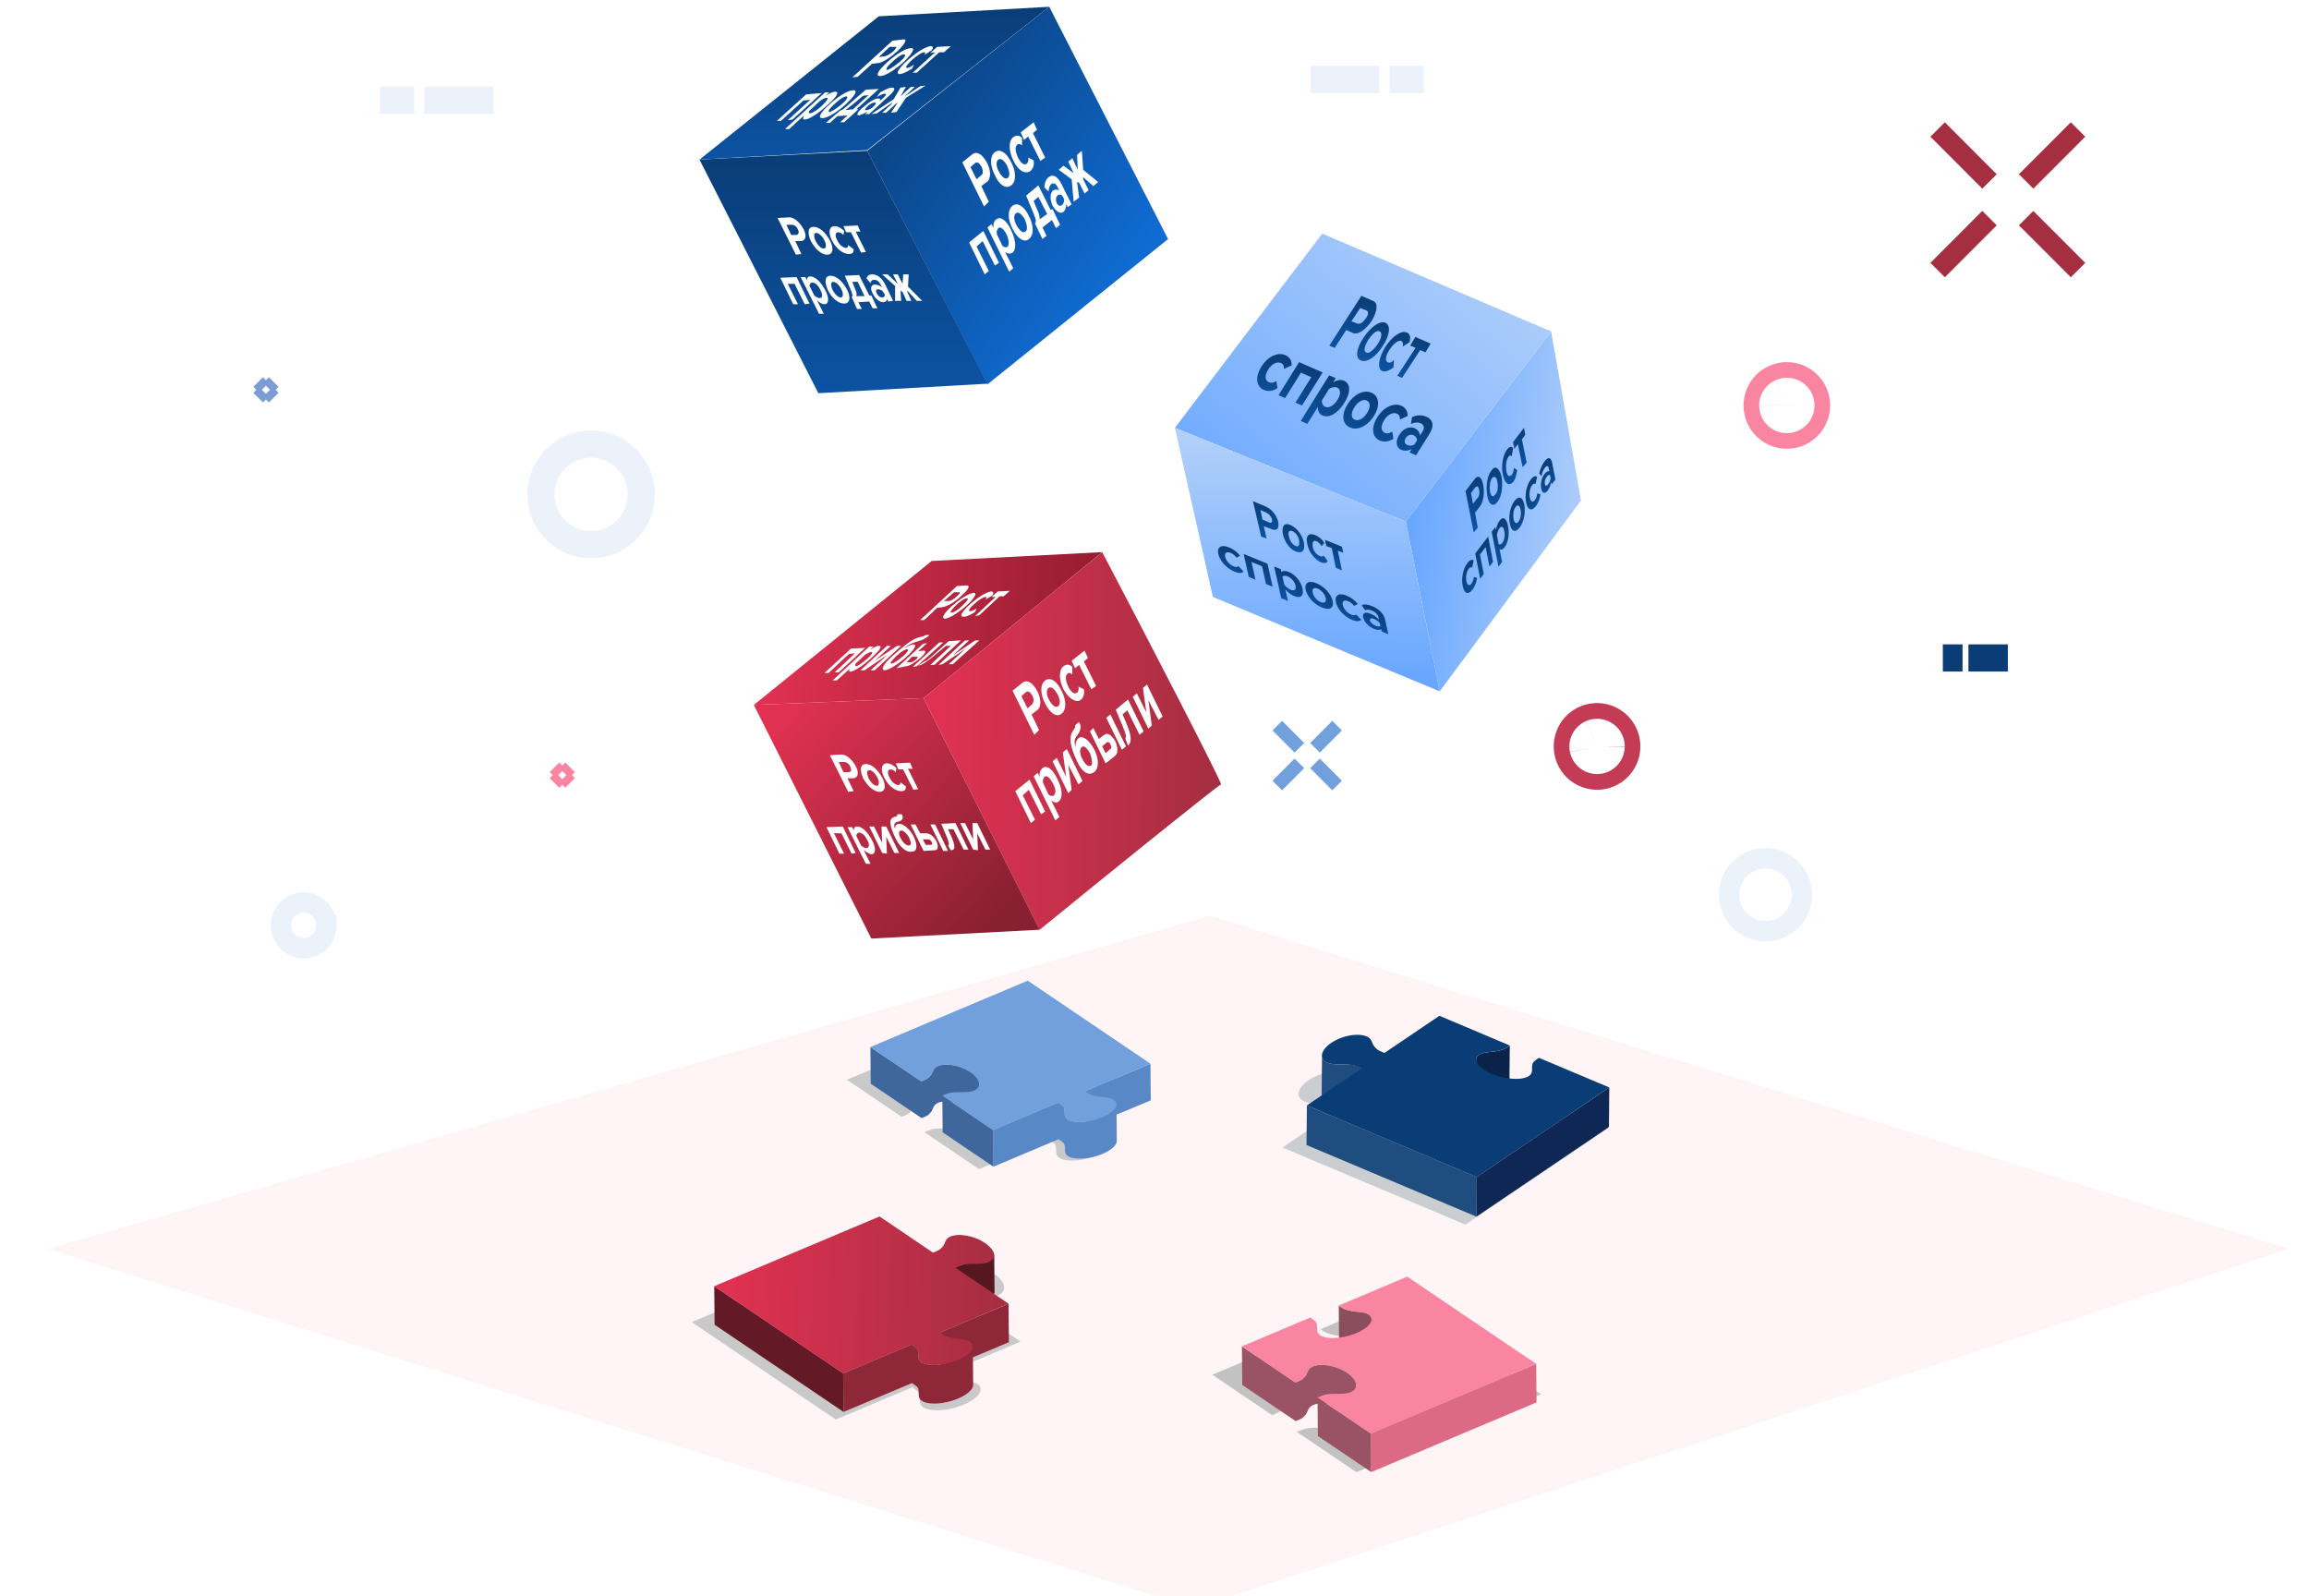 <svg width="340" height="235" fill="none" xmlns="http://www.w3.org/2000/svg"><g clip-path="url(#clip0)"><g filter="url(#filter0_d)" stroke="#0A3D76" stroke-width="4" stroke-miterlimit="10"><path d="M293.654 94.883h-5.804m-.864 0h-2.903"/></g><g filter="url(#filter1_d)" stroke="#71A0DD" stroke-width="2" stroke-miterlimit="10"><path d="M186.079 104.85l3.254 3.258m2.297 2.299l3.254 3.259m0-8.816l-3.254 3.258m-2.297 2.299l-3.254 3.259"/></g><g filter="url(#filter2_d)" stroke="#7C9CD3" stroke-width="10.45" stroke-miterlimit="10"><path d="M84.246 165.416l.99.993m.699.7l.99.992m0-2.685l-.99.993m-.699.7l-.99.992"/></g><g filter="url(#filter3_d)" stroke="#A62E41" stroke-width="3" stroke-miterlimit="10"><path d="M283.318 17.067l7.637 7.651m5.391 5.399l7.644 7.65m0-20.7l-7.644 7.65m-5.391 5.4l-7.638 7.65"/></g><g filter="url(#filter4_d)" stroke="#7C9CD3" stroke-width="2" stroke-miterlimit="10"><path d="M36.01 54.25l.848.85m.6.6l.85.85m0-2.3l-.85.85m-.6.6l-.849.85"/></g><g filter="url(#filter5_d)"><path d="M262.262 57.7a1.152 1.152 0 01-.709 1.062 1.148 1.148 0 01-1.5-1.503 1.149 1.149 0 012.209.44v0z" stroke="#F985A0" stroke-width="10.45" stroke-miterlimit="10"/></g><g filter="url(#filter6_d)"><path d="M173.875 234.8L5 181.89l171.125-49.057L335 181.89 173.875 234.8z" fill="#FFF5F7"/></g><g filter="url(#filter7_f)"><path d="M178.517 202.427l11.252-4.741c.315.192.61.416.88.669.526.689-.153 1.638.729 2.241 1.087.734 3.76.573 5.971-.359.061-.026.123-.052.182-.079 2.077-.928 2.911-2.225 1.854-2.939-.675-.456-1.838-.431-2.786-.603a6.266 6.266 0 01-1.391-.406 4.789 4.789 0 01-.757-.496l11.268-4.75 21.22 14.348-27.201 11.47-8.779-5.937.109-.05c.378-.164.765-.306 1.159-.426 1.309-.288 3.08.062 4.215-.414 1.386-.619 1.103-2.022-.602-3.176-1.721-1.166-4.252-1.638-5.644-1.049-.864.386-.831.994-1.165 1.491a2.565 2.565 0 01-.775.746 4.934 4.934 0 01-.4.194 6.26 6.26 0 01-.54.215l-8.799-5.949z" fill="#C2C2C2"/></g><path d="M201.959 194.252c0-.259-.135-.485-.41-.672a2.603 2.603 0 00-.138-.086l-.047-.022a1.706 1.706 0 00-.106-.048l-.027-.012-.024-.008a2.92 2.92 0 00-.373-.112l-.023-.005-.027-.005a4.357 4.357 0 00-.238-.046h-.026l-.253-.037h-.027c-.086-.012-.18-.022-.27-.032h-.016l-.219-.025-.258-.031-.047-.006a12.019 12.019 0 01-.247-.037l-.127-.021a11.777 11.777 0 01-.258-.052l-.045-.01a8.494 8.494 0 01-.186-.044h-.005l-.184-.05-.058-.018a3.092 3.092 0 01-.125-.039l-.061-.021-.124-.045-.048-.019a3.015 3.015 0 01-.152-.064 4.35 4.35 0 01-.679-.443l.049 5.673c.213.169.44.317.68.444.049.023.1.043.152.065l.011.004.036.013.126.046.059.02.129.04.035.012.018.005c.061.018.123.035.186.051.063.015.126.031.19.044l.018.005.026.005c.086.019.172.037.258.052l.106.019h.02l.246.037.05.006.252.031.166.019.067.007c.092.011.183.021.274.033h.021c.086.011.172.023.258.037h.028c.081.013.159.029.237.046l.05.01a2.62 2.62 0 01.377.112l.051.02.106.048.046.023a.936.936 0 01.138.086c.277.186.408.417.411.672l-.049-5.675z" fill="#8A4E5C"/><path d="M193.756 206.747a.403.403 0 01.058-.013l.079-.018.065-.012.055-.009.043 4.755 7.856 5.312-.05-5.674-6.508-4.396c.095.011.191.024.288.041l.066.011.108.02.077.015.103.022.072.016.172.04.048.012c.069.018.139.038.209.058l.04.012c.096.029.192.059.288.091l.014.005c.095.033.189.068.283.105l.023.009c.108.042.215.086.321.135l.016.007c.106.049.212.1.316.154l.011.005c.105.055.209.112.309.172h.005c.103.062.203.124.301.19.867.587 1.323 1.245 1.328 1.81l-.053-5.675c-.005-.561-.462-1.219-1.329-1.811a6.079 6.079 0 00-.3-.189h-.005a7.72 7.72 0 00-.31-.173l-.011-.005a6.153 6.153 0 00-.316-.153l-.015-.007a7.508 7.508 0 00-.321-.135h-.006l-.016-.006a6.196 6.196 0 00-.287-.106h-.011a6.103 6.103 0 00-.29-.093l-.022-.007h-.015a5.539 5.539 0 00-.211-.059l-.043-.011a6.126 6.126 0 00-.172-.042l-.032-.007-.036-.008-.108-.023-.075-.014-.109-.02-.052-.01h-.013a6.162 6.162 0 00-.291-.041h-.04a7.957 7.957 0 00-.249-.023h-.021a.113.113 0 01-.026 0c-.154-.009-.304-.012-.45-.009h-.049c-.072 0-.142.006-.21.012h-.014a3.614 3.614 0 00-.212.024h-.037l-.086.013-.06.011-.086.019-.045.009h-.007a2.87 2.87 0 00-.178.05l-.04.013a4.36 4.36 0 00-.172.063c-.056.022-.086.04-.123.06l-.034.02-.041.023-.033.021-.041.027a.87.87 0 00-.061.045l-.034.025-.012.01-.067.059-.007.008-.048.049-.013.016-.023.026-.042.053-.019.025-.009.013-.018.029c-.006.009-.024.034-.034.052l-.024.041-.028.051a.077.077 0 01-.01.018c0 .007-.006.014-.009.02-.016.03-.03.061-.044.092 0 .007-.006.013-.009.019l-.053.123-.041.094-.015.035a2.855 2.855 0 01-.052.111l-.032.058-.015.028a1.798 1.798 0 01-.052.086c-.018.03-.024.034-.036.051l-.056.076-.025.032c-.027.031-.054.063-.086.095l-.007.008c-.03.034-.063.066-.097.099l-.03.028-.076.068-.04.033c-.014.011-.053.042-.081.062l-.038.03-.128.086-.014.008h-.006l-.018.009-.01.005-.021.012-.015.007-.023.012-.021.01-.022.011-.028.013-.026.012-.029.014-.04.019-.019.009-.066.03a5.397 5.397 0 01-.483.192l-7.865-5.319.049 5.674 7.866 5.319c.162-.055.335-.126.483-.193l.123-.056.05-.024.036-.018.014-.007.027-.013.017-.008.02-.011.016-.007.014-.008.015-.008.009-.005.009-.005c.044-.028.086-.056.129-.086l.037-.028.086-.064.02-.016.018-.017c.026-.022.052-.044.076-.067l.031-.029c.034-.032.065-.065.096-.098l.007-.007.086-.095.026-.033.055-.074.015-.02.022-.032a1.15 1.15 0 00.052-.086l.016-.031.028-.051.053-.112.015-.034.041-.093c.014-.031.035-.087.053-.125a2.007 2.007 0 01.072-.148l.029-.053.022-.04a.806.806 0 01.035-.053.362.362 0 01.027-.041l.019-.026.042-.052a.713.713 0 01.083-.09l.008-.009c.025-.024.051-.046.079-.068l.033-.026c.02-.015.041-.031.062-.045l.041-.027.074-.045.034-.018c.039-.021.079-.041.123-.061.044-.02.112-.043.172-.063l.039-.013a.63.63 0 01.18-.065z" fill="#9A5364"/><path d="M226.205 200.824l.05 5.673-24.342 10.265-.051-5.673 24.343-10.265z" fill="#DD6A85"/><path d="M182.874 198.248l10.07-4.247c.282.173.546.376.788.603.47.622-.137 1.466.653 2.003.973.657 3.364.518 5.342-.321.056-.023.11-.047.164-.071 1.859-.831 2.605-1.991 1.66-2.63-.602-.408-1.646-.383-2.495-.539a5.61 5.61 0 01-1.243-.364 4.35 4.35 0 01-.679-.443l10.082-4.252 18.99 12.844-24.343 10.265-7.856-5.313.097-.044a9.147 9.147 0 011.038-.381c1.171-.259 2.752.055 3.768-.372 1.24-.554.988-1.81-.539-2.844-1.543-1.044-3.805-1.466-5.051-.939-.774.345-.743.889-1.043 1.334-.182.269-.42.497-.696.667a4.258 4.258 0 01-.358.173 5.54 5.54 0 01-.484.192l-7.865-5.321z" fill="#F985A0"/><g filter="url(#filter8_f)"><path d="M143.94 203.809c-.675-.457-1.84-.431-2.786-.603a6.187 6.187 0 01-1.391-.408 4.807 4.807 0 01-.759-.496l11.269-4.75-8.774-5.936.113-.052c.376-.165.762-.307 1.155-.425 1.308-.288 3.078.062 4.256-.431 1.34-.598 1.058-2.001-.649-3.154-1.72-1.167-4.252-1.638-5.685-1.034-.822.368-.789.975-1.124 1.472a2.55 2.55 0 01-.774.746c-.041.026-.2.105-.4.195-.165.074-.36.154-.54.215l-8.797-5.943-27.203 11.47 21.218 14.348 11.254-4.741c.315.193.61.418.879.67.527.69-.152 1.638.73 2.241 1.087.735 3.76.575 5.97-.358l.184-.079c2.077-.941 2.909-2.234 1.854-2.947z" fill="#C9C9C9"/></g><path d="M141.784 186.228h-.006a9.51 9.51 0 00-1.032.378l-.1.048.049 5.673.101-.047a9.369 9.369 0 011.028-.378h.006c.086-.02.18-.036.274-.05a6.7 6.7 0 01.344-.038l-.049-5.673a5.43 5.43 0 00-.345.038 2.987 2.987 0 00-.27.049z" fill="#613345"/><path d="M148.558 197.64l-.05-5.674-10.083 4.252.041 4.721c-1.17.141-2.222.031-2.79-.353-.378-.259-.435-.583-.445-.922v-.281c0-.28-.021-.557-.205-.8a4.947 4.947 0 00-.787-.603l-10.072 4.247.05 5.674 10.071-4.247c.282.172.546.373.787.599.165.217.197.462.204.712v.281c0 .371.037.733.447 1.009.973.658 3.364.518 5.343-.32l.164-.072c1.317-.588 2.074-1.341 2.065-1.957l-.035-4.039 5.295-2.227z" fill="#8E2838"/><path d="M146.4 184.716l.05 5.673c-.968 1.292-3.379 1.875-4.614 1.513a9.455 9.455 0 00-1.033.379l-.1.048-.05-5.674.1-.048a9.532 9.532 0 011.033-.379c1.172-.835 3.564-4.481 4.614-1.512z" fill="#551821"/><path d="M124.164 202.231l-18.99-12.841.05 5.674 18.99 12.841-.05-5.674z" fill="#641A26"/><path d="M142.841 197.565c-.602-.409-1.645-.383-2.494-.54a5.556 5.556 0 01-1.245-.363 4.413 4.413 0 01-.68-.444l10.083-4.252-7.856-5.312.101-.047a9.237 9.237 0 011.032-.379c1.171-.259 2.753.055 3.809-.39 1.204-.536.946-1.791-.58-2.823-1.544-1.045-3.805-1.465-5.088-.923-.736.329-.707.872-1.006 1.318-.182.269-.42.497-.697.667a4.38 4.38 0 01-.358.172 5.856 5.856 0 01-.483.194l-7.866-5.32-24.343 10.266 18.991 12.844 10.071-4.247c.282.174.546.376.787.603.47.621-.137 1.465.653 2.002.972.658 3.364.518 5.343-.32l.164-.072c1.863-.836 2.607-1.995 1.662-2.634z" fill="url(#paint0_linear)"/><g filter="url(#filter9_f)"><path d="M124.702 158.991l24.958-10.525 19.47 13.166-10.337 4.358c.217.174.45.326.697.456.409.174.837.299 1.275.372.87.161 1.937.134 2.557.553.968.656.205 1.845-1.701 2.697-.055.024-.111.049-.172.073-2.028.855-4.482 1.003-5.478.328-.809-.547-.187-1.416-.671-2.052a4.964 4.964 0 00-.806-.615l-10.323 4.354-8.055-5.447c.033-.015.067-.032.103-.047.345-.15.699-.281 1.06-.39 1.204-.264 2.826.057 3.864-.381 1.272-.567 1.013-1.854-.552-2.912-1.583-1.071-3.901-1.502-5.18-.963-.793.353-.761.911-1.069 1.368-.187.276-.43.509-.714.683a6.401 6.401 0 01-.863.377l-8.063-5.453z" fill="#C9C9C9"/></g><path d="M138.522 162.259l.051-.011.08-.017c.019-.005.039-.007.058-.011l.057-.009.039 4.525 7.478 5.056-.047-5.399-6.194-4.189c.092.01.184.023.276.038l.06.011.106.019.07.014.103.022.065.014.162.039.043.011c.068.017.134.036.201.055l.035.012c.093.027.185.056.276.086h.011c.092.032.183.065.274.101l.02.007c.103.041.205.087.306.13l.014.006c.102.046.203.095.302.146l.009.005c.1.052.199.106.294.163h.006c.098.058.193.118.286.18.825.559 1.259 1.186 1.264 1.719l-.048-5.399c-.004-.535-.438-1.161-1.263-1.719a6.001 6.001 0 00-.286-.181h-.006a6.373 6.373 0 00-.294-.164l-.01-.005a7.602 7.602 0 00-.301-.146l-.015-.007c-.101-.045-.202-.086-.305-.128h-.006l-.017-.006c-.086-.036-.179-.068-.27-.1l-.013-.004a5.096 5.096 0 00-.273-.087l-.024-.007h-.015l-.199-.055-.044-.011a3.789 3.789 0 00-.161-.039l-.031-.007-.037-.008-.098-.021-.074-.015-.1-.018-.053-.009h-.013a6.942 6.942 0 00-.274-.039h-.041c-.079-.009-.159-.015-.236-.022h-.044c-.073 0-.146-.007-.218-.009h-.257c-.068 0-.133.006-.197.011h-.021a3.982 3.982 0 00-.198.023h-.037l-.076.013-.062.011c-.025 0-.05.01-.074.015l-.051.011h-.007c-.058.014-.114.031-.172.048l-.038.012a3.368 3.368 0 00-.161.059c-.051.022-.08.038-.117.058l-.032.018-.039.022-.031.021-.04.025-.058.043-.033.025-.011.008c-.022.019-.043.037-.063.057l-.008.008a.649.649 0 00-.045.046l-.013.015-.021.024-.04.051-.017.023-.01.013-.017.027-.033.05-.021.038a.859.859 0 00-.028.052l-.009.015-.008.018-.043.091-.008.015c-.018.042-.036.087-.053.124l-.035.081-.016.036a1.47 1.47 0 01-.051.106.52.52 0 01-.028.052l-.015.029c-.015.027-.032.053-.049.08-.018.027-.025.034-.037.05l-.052.071-.024.031c-.025.031-.052.061-.079.092l-.005.005c-.03.032-.061.064-.092.094l-.029.027a1.534 1.534 0 01-.073.065l-.036.031-.078.061-.036.026c-.04.028-.08.056-.122.081l-.008.005-.012.007-.008.004-.019.009-.012.007-.022.012-.015.007-.025.012-.021.011-.026.013-.032.014-.02.01-.037.017-.021.01-.06.027a6.033 6.033 0 01-.463.185l-7.484-5.062.047 5.4 7.484 5.061c.155-.052.322-.12.463-.184l.062-.028h.01l.046-.022.018-.008.034-.016.021-.011.026-.013.017-.007.025-.013.012-.006.022-.012.009-.005.017-.008h.007l.01-.006c.042-.026.086-.053.121-.081l.038-.028.077-.06.019-.029.018-.016.07-.063.031-.029c.032-.03.062-.061.091-.093l.005-.006c.028-.03.054-.061.079-.091l.024-.03.053-.072.013-.017.022-.033a.937.937 0 00.049-.079l.021-.038c.008-.014.016-.027.022-.041a1.16 1.16 0 00.065-.137l.041-.097.048-.111a.2.2 0 00.01-.021l.041-.086.018-.035a.804.804 0 01.05-.088.633.633 0 01.032-.051l.026-.039.019-.024.039-.05a1.084 1.084 0 01.079-.086l.008-.008a.98.98 0 01.075-.066l.032-.025.058-.042.04-.026.07-.042.032-.018c.037-.019.075-.039.117-.057.042-.018.106-.041.161-.059l.038-.013c.058-.021.114-.034.173-.048z" fill="#3F679B"/><path d="M169.453 162.027l-.047-5.4-9.596 4.042.038 4.494h-.008l-.063.007a6.069 6.069 0 01-.228.023h-.022l-.165.012h-.062l-.123.005h-.367c-.078 0-.155-.005-.229-.009h-.018l-.205-.019-.05-.006a4.745 4.745 0 01-.172-.024h-.02a2.1 2.1 0 01-.172-.033l-.044-.01a3.506 3.506 0 01-.155-.04l-.022-.006-.031-.01-.081-.027-.041-.014-.067-.026-.037-.016-.063-.028-.035-.017-.063-.033-.029-.016a3.934 3.934 0 01-.086-.052c-.359-.244-.414-.556-.423-.88v-.259c0-.266-.02-.531-.196-.762a4.52 4.52 0 00-.749-.571l-9.584 4.041.047 5.399 9.584-4.042c.27.164.522.355.753.57.157.208.188.442.195.681v.259c0 .354.035.699.425.963.028.019.055.035.086.052l.029.017.061.032.037.017.062.029.037.015.021.008.047.018.041.015.079.026.033.01h.02c.051.016.104.029.158.042l.023.005h.019c.057.013.115.024.172.034h.014c.056.009.115.017.172.024h.049c.067.008.136.014.206.019h.019c.075.006.151.008.229.011h.37l.123-.005h.061l.176-.013h.01c.077-.006.153-.014.231-.023l.06-.007c.068-.007.136-.016.205-.026h.033c.064-.01.128-.019.192-.031l.032-.006.162-.029.072-.015.122-.025c.028-.005.054-.012.081-.018l.115-.026.031-.006.026-.007c.104-.026.208-.053.312-.082l.041-.011c.106-.031.21-.063.315-.096l.032-.011c.108-.036.215-.073.322-.112l.019-.007c.11-.042.22-.087.328-.13l.156-.068c.073-.032.144-.066.213-.099l.069-.035.133-.067.076-.042.117-.064.072-.043.044-.025.07-.044.062-.038c.042-.028.086-.055.123-.087l.04-.026c.052-.037.102-.074.15-.111l.036-.028.086-.067.016-.014c.034-.029.067-.059.1-.086l.043-.04c.046-.043.086-.086.129-.129.034-.037.067-.075.097-.113l.027-.036c.016-.021.033-.042.047-.063l.011-.017c.008-.01.014-.02.021-.031l.048-.079.018-.034.011-.018a.83.83 0 00.038-.086c0-.005 0-.01.006-.015a.656.656 0 00.033-.094l.005-.019a.823.823 0 00.019-.086v-.034a1.45 1.45 0 00.006-.093v-.009l-.034-3.844 5.038-2.1z" fill="#5988C6"/><path d="M128.165 154.171l23.168-9.77 18.073 12.222-9.596 4.046c.202.161.418.303.647.423a5.2 5.2 0 001.184.344c.806.15 1.798.125 2.373.518.899.608.191 1.712-1.579 2.499-.05.024-.103.046-.156.069-1.883.793-4.16.93-5.085.305-.751-.508-.173-1.315-.622-1.905a4.514 4.514 0 00-.75-.571l-9.584 4.042-7.477-5.055.095-.044c.321-.14.649-.26.984-.361 1.118-.246 2.624.052 3.587-.354 1.181-.527.94-1.724-.516-2.704-1.469-.993-3.621-1.394-4.807-.894-.737.328-.708.845-.993 1.27a2.191 2.191 0 01-.662.635 5.9 5.9 0 01-.802.349l-7.482-5.064z" fill="#71A0DD"/><g filter="url(#filter10_f)"><path d="M236.806 166.112l-11.149-4.702a5.346 5.346 0 00-.871.664c-.521.689.151 1.626-.722 2.216-1.077.729-3.725.569-5.916-.355a10.905 10.905 0 01-.181-.078c-2.059-.92-2.883-2.205-1.837-2.911.669-.453 1.822-.424 2.76-.598a6.051 6.051 0 001.376-.402c.266-.14.517-.304.752-.491l-11.158-4.706-8.706 5.887c-.18-.06-.374-.14-.539-.215a4.386 4.386 0 01-.393-.191 2.547 2.547 0 01-.774-.738c-.331-.494-.299-1.095-1.112-1.459-1.421-.604-3.924-.135-5.634 1.02-1.69 1.143-1.969 2.534-.642 3.127 1.166.492 2.925.145 4.215.431.389.117.772.257 1.145.42l.111.052-8.695 5.883 26.948 11.361 21.022-14.215z" fill="#CBCED0"/></g><path d="M217.353 156.018c0-.259.138-.498.421-.69.046-.031.094-.06.143-.086l.047-.024c.035-.017.072-.033.109-.048l.028-.013.025-.009a2.333 2.333 0 01.383-.113l.023-.006.03-.005c.079-.017.159-.033.241-.046h.033c.082-.014.164-.026.248-.037h.034c.086-.012.179-.022.271-.032h.015l.062-.008.183-.021c.086-.009.172-.02.258-.031l.051-.006c.086-.011.167-.023.249-.036l.13-.022.264-.054.049-.011.189-.045h.005c.065-.016.126-.034.189-.052l.058-.017.128-.04.063-.022c.042-.015.086-.029.124-.045l.051-.02c.055-.021.108-.044.158-.066.246-.13.48-.283.698-.456l-.051 5.83a4.525 4.525 0 01-.698.456 4.693 4.693 0 01-.158.067l-.012.005-.036.013a2.451 2.451 0 01-.129.047l-.061.02c-.041.015-.086.028-.127.041l-.04.013-.019.005a5.77 5.77 0 01-.188.051h-.008l-.186.044-.021.005-.031.006c-.086.02-.172.038-.258.054l-.108.019h-.024c-.08.013-.162.025-.246.036l-.055.007-.246.03h-.007l-.172.02-.086.01-.268.032-.033.005c-.083.01-.166.022-.247.036l-.034.005a5.76 5.76 0 00-.242.047l-.052.011a2.707 2.707 0 00-.385.114l-.052.021a1.2 1.2 0 00-.109.049l-.048.023a1.448 1.448 0 00-.142.086c-.283.192-.418.431-.421.69l.04-5.837z" fill="#0B224A"/><path d="M194.631 161.512c0-.01 0-.022-.006-.033a.16.16 0 01-.006-.03v-.01c0-.003 0-.031-.006-.047-.006-.015 0-.023 0-.034v-.089l.05-5.83v.088c0 .017 0 .024.005.036l.005.045c0 .014.005.027.008.041.004.014 0 .022.006.034.006.011.008.027.012.041a.393.393 0 00.016.048.89.89 0 00.113.225l.012.017c.024.035.051.067.079.099l.024.026.027.028.034.031.031.027.03.025.056.042.029.022.067.043.027.016c.021.012.041.024.064.035l.029.017c.032.016.064.032.1.047.066.029.134.054.204.076l.073.02c.048.014.095.028.145.039l.04.009c.055.013.112.024.172.035l.069.011.162.023.054.007c.071.009.143.015.215.021.046 0 .092.006.138.009l.116.007.143.006h.114l.274.006h.932l.133.005.123.007.129.009h.043c.047 0 .094.008.141.013h.029c.061.006.121.013.181.022h.021c.086.013.177.029.258.048h.028l.019.005h.014l.025.007.018.006.031.01.02.006.036.012.022.008.041.013.023.008.045.016.025.009.045.015.03.01.043.016.036.013.042.015.038.014.043.017.038.014.044.017.039.015.043.017.039.016.043.017.038.016.045.019.034.013.075.034.105.048-.052 5.83-.104-.048-.076-.033-.025-.01-.054-.023-.031-.013-.05-.02-.034-.014-.048-.018-.036-.015-.046-.017-.038-.015-.043-.016-.037-.014-.044-.016-.035-.012-.041-.016-.039-.013-.035-.012-.037-.013-.034-.012-.032-.01-.032-.012-.029-.009-.029-.01-.026-.008-.025-.008-.023-.007-.02-.006-.018-.005-.017-.005h-.029a4.67 4.67 0 00-.459-.074h-.034l-.18-.017-.126-.007-.125-.007c-.043 0-.086 0-.131-.005h-.94c-.091 0-.182-.002-.271-.006h-.125l-.133-.005c-.041 0-.08-.005-.121-.008l-.132-.008h-.015a6.642 6.642 0 01-.203-.02l-.05-.007c-.033 0-.067-.008-.101-.013-.022 0-.042-.007-.064-.01l-.069-.011-.172-.035-.04-.009h-.011c-.047-.011-.086-.025-.135-.037l-.071-.02a3.096 3.096 0 01-.205-.075 2.325 2.325 0 01-.1-.049l-.033-.017-.059-.033h-.008l-.021-.014-.064-.042-.032-.022-.054-.041-.018-.014-.013-.011-.03-.027-.034-.032-.027-.028-.017-.018-.007-.008a.836.836 0 01-.079-.099l-.006-.006a1.043 1.043 0 01-.119-.232v-.018c0-.011-.006-.021-.009-.031-.002-.011-.016-.028-.02-.043z" fill="#204D7F"/><path d="M192.439 162.772l-.052 5.83 25.016 10.549.051-5.83-25.015-10.549z" fill="#204D80"/><path d="M217.454 173.321l-.051 5.829 19.514-13.195.051-5.83-19.514 13.196z" fill="#0E2754"/><path d="M236.968 160.125l-10.348-4.364c-.29.177-.561.383-.809.615-.483.638.14 1.509-.671 2.058-.999.676-3.457.527-5.49-.33l-.173-.073c-1.909-.854-2.675-2.046-1.704-2.702.621-.42 1.692-.393 2.562-.555a5.642 5.642 0 001.278-.373c.247-.13.481-.282.699-.456l-10.358-4.373-8.086 5.466a6.758 6.758 0 01-.865-.376 2.368 2.368 0 01-.716-.69c-.308-.459-.277-1.017-1.032-1.354-1.32-.558-3.643-.125-5.23.948-1.568 1.061-1.828 2.351-.596 2.901 1.083.457 2.711.136 3.914.401.362.109.717.239 1.063.39l.104.048-8.074 5.465 25.015 10.549 19.517-13.195z" fill="#0A3D76"/><path d="M192.97 11.7h10.142m1.51 0h5.072M72.64 14.768H62.498m-1.511 0h-5.07" stroke="#EBF2F9" stroke-width="4" stroke-miterlimit="10"/><path d="M48.06 136.248a3.343 3.343 0 01-6.626.653 3.358 3.358 0 011.424-3.441 3.342 3.342 0 014.223.419c.626.628.978 1.48.978 2.369v0z" stroke="#EBF2F9" stroke-width="3" stroke-miterlimit="10"/><path d="M94.426 72.78a7.414 7.414 0 01-1.237 4.118 7.39 7.39 0 01-3.313 2.734 7.372 7.372 0 01-8.056-1.597 7.408 7.408 0 01-1.605-8.07 7.399 7.399 0 012.722-3.324 7.375 7.375 0 019.323.916 7.405 7.405 0 012.166 5.224z" stroke="#EBF2F9" stroke-width="4" stroke-miterlimit="10"/><path d="M265.325 131.733a5.378 5.378 0 01-3.301 4.97 5.363 5.363 0 01-7.315-3.909 5.369 5.369 0 012.28-5.515 5.359 5.359 0 016.764.665 5.372 5.372 0 011.572 3.789z" stroke="#EBF2F9" stroke-width="3" stroke-miterlimit="10"/><g filter="url(#filter11_d)"><path d="M234.315 107.914a1.144 1.144 0 01-.707 1.064 1.152 1.152 0 01-1.568-.837 1.15 1.15 0 112.275-.227z" stroke="#C43B55" stroke-width="10.45" stroke-miterlimit="10"/></g><g filter="url(#filter12_d)" stroke="#F985A0" stroke-width="2" stroke-miterlimit="10"><path d="M79.652 110.983l.849.85m.599.601l.85.85m0-2.301l-.85.85m-.6.601l-.848.85"/></g><path d="M172 35.2l-26.6 21.4-17.7-34.4L154.5 1 172 35.2z" fill="url(#paint1_linear)"/><path d="M127.7 22.2L103 23.5l17.5 34.4 24.9-1.4-17.7-34.3z" fill="url(#paint2_linear)"/><path d="M129.4 2.4L103 23.5l24.7-1.4L154.5 1l-25.1 1.4z" fill="url(#paint3_linear)"/><path d="M212 101.8l-5-25 21.4-28 4.4 24.9-20.8 28.1z" fill="url(#paint4_linear)"/><path d="M194.7 34.4l33.7 14.4-21.4 28L173 63l21.7-28.6z" fill="url(#paint5_linear)"/><path d="M178.6 87.9L173 63l34 13.8 5 25-33.4-13.9z" fill="url(#paint6_linear)"/><path d="M137.2 82.6L111 103.8l25-1 26.3-21.5-25.1 1.3z" fill="url(#paint7_linear)"/><path d="M179.8 115.5c.3 0-11.5-22.8-17.5-34.2L136 102.8l17.1 34.1c8.8-7.2 26.4-21.4 26.7-21.4z" fill="url(#paint8_linear)"/><path d="M128.3 138.2L111 103.8l25-1 17.1 34.1-24.8 1.3z" fill="url(#paint9_linear)"/><path d="M152.3 108.2l-3.2-6.5 1.5-1.2c.7-.5 1.5.1 2.1 1.2.6 1.1.7 2.4 0 2.9l-.8.6 1.1 2.3-.7.7zm-.3-5.8c-.3-.5-.6-.7-.9-.5l-.7.6.9 1.8.7-.6c.2-.3.3-.8 0-1.3zm1.9 1.2c-.7-1.3-.8-2.8 0-3.4.8-.6 1.8.2 2.4 1.5.7 1.3.8 2.8 0 3.4-.7.6-1.7-.1-2.4-1.5zm1.8-1.4c-.4-.7-.9-1.2-1.3-.9-.4.3-.3 1.1.1 1.8s.9 1.2 1.3.9c.4-.3.3-1.1-.1-1.8zm.9-.7c-.7-1.4-.7-2.9 0-3.4.5-.4 1-.2 1.3.1v1.1c-.3-.2-.5-.3-.7-.1-.4.3-.3 1 .1 1.9.4.8.9 1.2 1.3.9.2-.2.3-.5.2-.9l.8.4c.1.6 0 1.2-.5 1.6-.7.4-1.7-.2-2.5-1.6zm4.1 0l-1.8-3.6-.6.5-.5-1.1 1.9-1.5.5 1.1-.6.5 1.8 3.6-.7.5zm-7.4 18.4l-1.8-3.6-.9.8 1.8 3.6-.6.5-2.3-4.7 2.1-1.7 2.3 4.7-.6.4zm1.5-2l1.2 2.4-.6.5-3.2-6.5.6-.5.3.6c-.1-.6.1-1 .4-1.3.6-.5 1.5.1 2.2 1.6.8 1.6.8 2.8.2 3.3-.3.3-.6.2-1.1-.1zm.2-2.6c-.4-.8-.9-1.2-1.2-.9-.2.2-.3.6-.2.9l.8 1.7c.2.2.6.3.8.1.3-.3.3-1-.2-1.8zm2.3 1.5l-2.3-4.7.6-.5 1.4 2.8-.5-3.6.6-.5 2.3 4.7-.6.5-1.5-2.9.5 3.7-.5.5zm1.3-4.7c-1.1-2.3-1.2-3.6-.6-4.5.3-.4.4-.6.3-.8l.6-.5c.5.9 0 1.6-.3 2-.5.6-.4 1.2-.2 1.8-.1-.6.1-1.1.4-1.4.6-.5 1.6.3 2.3 1.6.7 1.3.8 2.8 0 3.4-.8.6-1.8 0-2.5-1.6zm1.9-1.2c-.4-.7-.9-1.2-1.2-.9-.4.3-.3 1.1.1 1.8.4.8.9 1.2 1.3.9.2-.2.1-1-.2-1.8zm.5-3.7l.8 1.6.8-.6c.5-.4 1.1.1 1.6.9.4.8.5 1.8 0 2.2l-1.4 1.1-2.3-4.7.5-.5zm1.3 2.7l.5 1 .7-.6c.2-.1.2-.4 0-.7-.1-.3-.3-.4-.5-.3l-.7.6zm2.9.5l-2.3-4.7.6-.5 2.3 4.7-.6.5zm.5-1.7c.2-.1.1-.6-.4-1.8l-1-2.4 1.8-1.5 2.3 4.7-.6.5-1.8-3.6-.7.6.6 1.4c.7 1.7.8 2.7.2 3.2l-.4-1.1zm3.4-1.4l-2.3-4.7.6-.5 1.4 2.8-.5-3.6.6-.5 2.3 4.7-.6.5-1.5-2.9.5 3.7-.5.5zm-44.2 9.3l-2.7-5.4 1.7-.1c.8 0 1.6.8 2.1 1.7.5.9.4 1.7-.3 1.8h-.9l.9 1.9-.8.1zm.3-3.7c-.2-.5-.6-.7-.9-.7h-.8l.7 1.5h.8c.4-.1.4-.3.2-.8zm1.9 1.7c-.5-1.1-.5-2.1.4-2.1s1.8.9 2.4 2c.6 1.1.5 2.1-.4 2.1-.8 0-1.8-.9-2.4-2zm2.1-.1c-.3-.6-.8-1.1-1.2-1.1-.4 0-.4.5-.1 1.2.3.6.8 1.1 1.2 1.1.4 0 .4-.6.1-1.2zm1 0c-.6-1.2-.4-2.1.4-2.1.5 0 1 .3 1.4.7l-.1.6c-.3-.3-.5-.4-.8-.4-.4 0-.5.5-.1 1.2.3.7.9 1.1 1.3 1.1.2 0 .3-.2.3-.4l.8.6c0 .4-.1.7-.7.7-.9 0-1.9-.8-2.5-2zm4.3 1.8l-1.5-3h-.7l-.4-.9 2.1-.1.4.9h-.7l1.5 3-.7.1zm-9.1 9.4l-1.5-3h-1.1l1.5 3h-.7l-1.9-3.9 2.4-.1 1.9 3.9-.6.1zm1.8-.5l1 2h-.7l-2.7-5.4h.7l.2.5c0-.4.2-.6.5-.6.7 0 1.5.7 2.2 2 .7 1.3.5 2.1-.1 2.1-.3-.1-.7-.3-1.1-.6zm.5-1.5c-.3-.7-.8-1.1-1.2-1.1-.2 0-.4.2-.4.5l.7 1.4c.2.2.6.4.8.4.4-.1.5-.6.1-1.2zm2.2 1.9l-1.9-3.9h.7l1.2 2.4-.1-2.4h.7l1.9 3.9h-.7l-1.2-2.4.1 2.5-.7-.1zm1.9-2.3c-.9-1.9-.9-2.8-.1-3 .4-.1.5-.2.4-.4h.7c.4.8-.2 1-.6 1.1-.6.1-.6.6-.4 1 0-.4.2-.7.6-.7.7 0 1.7.9 2.2 2 .5 1.1.5 2.1-.3 2.1-.9.2-1.9-.8-2.5-2.1zm2.1.1c-.3-.6-.8-1.1-1.2-1.1-.4 0-.4.5-.1 1.1.3.6.8 1.1 1.2 1.1.4 0 .4-.4.1-1.1zm.9-2l.7 1.3h.9c.6 0 1.2.6 1.5 1.2.3.7.3 1.3-.3 1.3l-1.6.1-1.9-3.9h.7zm1.1 2.2l.4.8h.8c.2 0 .2-.2.1-.4s-.3-.4-.5-.4h-.8zm3 1.7l-1.9-3.9h.7l1.9 3.9h-.7zm.7-.8c.2 0 .2-.3-.2-1.3l-.8-1.9 2.1-.1 1.9 3.9h-.7l-1.5-3h-.8l.5 1.1c.6 1.4.6 2-.1 2l-.4-.7zm3.7.6l-1.9-3.9h.7l1.2 2.4-.1-2.4h.7l1.9 3.9h-.7l-1.2-2.4.1 2.5-.7-.1zm-7.8-33.8l5.4-5 1.4-.1c.7 0 .2.7-.7 1.5-.9.9-2.1 1.6-2.8 1.7l-.8.1-1.9 1.8h-.6zm5.4-3.5c.5-.4.5-.7.3-.6h-.7l-1.5 1.3h.7c.3 0 .8-.3 1.2-.7zm-.8 1.5c1.1-1 2.5-1.9 3.2-2 .7-.1.2.8-.9 1.8s-2.5 1.9-3.2 2c-.7 0-.2-.8.9-1.8zm1.7-.2c.6-.6.9-1 .6-1-.4 0-1.1.5-1.7 1.1-.6.6-.9 1-.6 1 .4 0 1.1-.5 1.7-1.1zm.9 0c1.2-1.1 2.5-1.9 3.2-2 .5 0 .4.3.2.6l-1 .6c.2-.2.2-.4 0-.4-.3 0-1.1.5-1.7 1.1-.7.6-.9 1-.5 1 .2 0 .5-.2.9-.4l-.2.5c-.5.3-1.1.7-1.6.7-.8.1-.5-.6.7-1.7zm.9 1.6l3-2.8h-.6l.9-.8 1.8-.1-.9.8h-.6l-3 2.8-.6.1zM122.9 99l3-2.8-.9.1-3 2.8h-.6l3.9-3.6 2.1-.1-3.9 3.6h-.6zm2.3-.6l-2 1.8h-.6l5.4-5h.6l-.5.5c.6-.4 1-.6 1.3-.6.6 0 .2.6-1.1 1.8-1.3 1.2-2.5 1.9-3 2-.3 0-.4-.1-.1-.5zm2.5-1.4c.7-.6.9-1 .6-1-.2 0-.6.2-.9.4l-1.4 1.3c-.1.2-.1.4.1.4s.9-.5 1.6-1.1zm-1 1.7l3.9-3.6h.6l-2.4 2.2 3.3-2.2h.6l-3.9 3.6h-.6l2.5-2.3-3.4 2.3h-.6zm4.7-2.1c1.9-1.7 3.1-2.6 4.1-2.8.5-.1.7-.2.8-.3h.6c-.8.7-1.5.9-2 1-.6.2-1.3.5-1.8 1 .6-.4 1.1-.6 1.4-.6.6 0 .1.8-1 1.8s-2.5 1.9-3.2 2c-.7-.1-.2-.9 1.1-2.1zm1.6 0c.6-.5.9-1 .6-1-.4 0-1.1.5-1.7 1.1-.6.6-1 1-.6 1 .3 0 1-.5 1.7-1.1zm3.5-1.9l-1.3 1.2.8-.1c.5 0 .2.5-.5 1.1-.7.6-1.6 1.2-2.1 1.2l-1.4.3 3.9-3.6.6-.1zm-2.2 2l-.8.8h.7c.2 0 .4-.2.7-.4.2-.2.3-.4.2-.4h-.8zm.1 1.5l3.9-3.6h.6l-3.9 3.5-.6.1zm1.7-.8c.2 0 .6-.3 1.6-1.2l2-1.8 1.8-.1-3.9 3.6h-.6l3-2.8h-.7l-1.2 1c-1.4 1.2-2.4 1.9-2.9 1.9l.9-.6zm2.1.5l3.9-3.6h.6l-2.4 2.2 3.3-2.2h.6l-3.9 3.5h-.6l2.5-2.3-3.4 2.3-.6.1zm6.7-67.5l-3.2-6.5 1.5-1.2c.7-.5 1.5.1 2.1 1.2.6 1.1.7 2.4 0 2.9l-.8.6 1.1 2.3-.7.7zm-.4-5.9c-.3-.5-.6-.7-.9-.5l-.7.6.9 1.8.7-.6c.3-.2.3-.7 0-1.3zm2 1.3c-.7-1.3-.8-2.8 0-3.4.8-.6 1.8.2 2.4 1.5.7 1.3.8 2.8 0 3.4-.8.6-1.8-.1-2.4-1.5zm1.8-1.4c-.4-.7-.9-1.2-1.3-.9-.4.3-.3 1.1.1 1.8s.9 1.2 1.3.9c.4-.3.2-1.1-.1-1.8zm.9-.8c-.7-1.4-.7-2.9 0-3.4.5-.4 1-.2 1.3.1v1.1c-.3-.2-.5-.3-.7-.1-.4.3-.3 1 .1 1.9.4.8.9 1.2 1.3.9.2-.2.3-.5.2-.9l.8.4c.1.6 0 1.2-.5 1.6-.8.5-1.8-.1-2.5-1.6zm4 .1l-1.8-3.6-.6.5-.5-1.1 1.9-1.5.5 1.1-.6.5 1.8 3.6-.7.5zm-6.7 15.4l-1.8-3.6-.9.8 1.8 3.6-.6.5-2.3-4.7 2.1-1.7 2.3 4.7-.6.4zm1.5-2l1.2 2.4-.6.5-3.2-6.5.6-.5.3.6c-.1-.6.1-1.1.4-1.3.6-.5 1.5.1 2.2 1.6.7 1.5.8 2.8.2 3.3-.3.2-.7.2-1.1-.1zm.2-2.6c-.4-.8-.9-1.2-1.2-.9-.2.2-.3.6-.2.9l.8 1.7c.2.2.6.3.8.1.2-.3.2-1-.2-1.8zm.9-.8c-.7-1.3-.8-2.8 0-3.4.8-.6 1.8.2 2.4 1.5.7 1.3.8 2.8 0 3.4-.7.6-1.7-.1-2.4-1.5zm1.8-1.4c-.4-.7-.9-1.2-1.3-.9-.4.3-.3 1.1.1 1.8s.9 1.2 1.3.9c.4-.3.2-1.1-.1-1.8zm1.5.6c.2-.2.2-.5-.3-1.7l-1-2.4 1.8-1.5 1.8 3.6.3-.1 1.1 2.3-.6.5-.6-1.2-1.4 1.1.6 1.2-.6.5-1.1-2.3zm.3-2.1c.3.6.4 1.1.4 1.5l1.1-.8-1.3-2.5-.7.6.5 1.2zm4.5-.3l-.2-.5c0 .5-.1.9-.4 1.2-.4.3-1 .1-1.6-.9-.5-1.1-.3-1.9 0-2.2.3-.2.7-.3 1 0l-.3-.6c-.2-.5-.6-.6-.9-.4-.2.2-.4.6-.4 1.1l-.6-.6c0-.7.3-1.3.6-1.5.5-.4 1.2-.4 1.9 1l1.5 3-.6.4zm-.5-1.2l-.3-.5c-.2-.2-.5-.2-.7 0-.2.2-.3.6-.1 1.1.2.4.5.5.8.3.2-.2.3-.5.3-.9zm1.4.4l-.3-3.3-1.9-1.4.7-.6 1.5 1.1-.8-1.7.6-.5.8 1.7-.1-2.2.7-.6.2 2.8 2.2 1.8-.7.6-1.5-1.3v.3l.8 1.6-.6.5-.8-1.6-.3-.1.3 2.3-.8.6zm-40.9 7.8l-2.7-5.4 1.7-.1c.8 0 1.6.8 2.1 1.7.5.9.4 1.7-.3 1.8h-.9l.9 1.9-.8.1zm.3-3.7c-.2-.5-.6-.7-.9-.7h-.8l.7 1.5h.8c.3-.1.4-.4.2-.8zm1.9 1.7c-.5-1.1-.5-2.1.4-2.1s1.8.9 2.4 2c.6 1.1.5 2.1-.4 2.1s-1.8-.9-2.4-2zm2-.1c-.3-.6-.8-1.1-1.2-1.1-.4 0-.4.5-.1 1.2.3.6.8 1.1 1.2 1.1.4 0 .4-.6.1-1.2zm1.1 0c-.6-1.2-.4-2.1.4-2.1.5 0 1 .3 1.4.7l-.1.6c-.3-.3-.5-.4-.8-.4-.4 0-.5.5-.1 1.2.3.7.9 1.1 1.3 1.1.2 0 .3-.2.3-.4l.8.6c0 .4-.1.7-.7.7-.9 0-1.9-.8-2.5-2zm4.3 1.8l-1.5-3h-.7l-.4-.9 2.1-.1.4.9h-.7l1.5 3-.7.1zm-8.3 7.6l-1.5-3h-1l1.5 3h-.7l-1.9-3.9 2.4-.1 1.9 3.9-.7.1zm1.8-.6l1 2h-.7l-2.7-5.4h.7l.2.5c0-.4.2-.6.5-.6.7 0 1.5.7 2.2 2 .7 1.3.5 2.1-.1 2.1-.3 0-.7-.2-1.1-.6zm.5-1.5c-.3-.7-.8-1.1-1.2-1.1-.2 0-.4.2-.4.5l.7 1.4c.2.2.6.4.8.4.4 0 .5-.5.1-1.2zm1.1 0c-.5-1.1-.5-2.1.4-2.1s1.8.9 2.4 2c.6 1.1.5 2.1-.4 2.1s-1.9-.9-2.4-2zm2-.1c-.3-.6-.8-1.1-1.2-1.1-.4 0-.4.5-.1 1.2.3.6.8 1.1 1.2 1.1.4 0 .4-.6.1-1.2zm1.5 1.1c.2-.1.2-.2-.2-1.2l-.8-1.9 2.1-.1 1.5 3h.3l.9 1.9h-.7l-.5-1-1.6.1.5 1h-.7l-.8-1.8zm.5-1.2c.2.5.3.8.2 1.1h1.2l-1-2.1h-.8l.4 1zm4.9 1.9l-.2-.4c0 .3-.2.5-.6.5-.4 0-1.1-.4-1.5-1.3-.5-.9-.1-1.3.3-1.3.3 0 .7.1 1.1.4l-.3-.5c-.2-.4-.5-.6-.9-.6-.3 0-.5.2-.5.5l-.6-.7c.1-.4.4-.6.8-.6.6 0 1.3.3 1.9 1.4l1.2 2.5-.7.1zm-.5-1l-.3-.5c-.2-.2-.5-.3-.7-.3-.3 0-.4.2-.2.6.2.4.5.6.8.6.2 0 .4-.1.4-.4zm1.5.9v-2.2l-1.9-1.7h.8l1.5 1.4-.7-1.4h.7l.7 1.4.1-1.4h.8l-.1 1.8 2.1 2.1h-.8l-1.4-1.5v.2l.6 1.3h-.7l-.6-1.3-.3-.2.1 1.5h-.9zm-6.3-32.9l5.9-5.4 1.6-.2c.7-.1.2.7-.8 1.7-1 .9-2.3 1.8-3 1.8l-.8.1-2.1 1.9-.8.1zm6-3.8c.5-.5.6-.8.3-.7h-.8l-1.6 1.5.8-.1c.3 0 .8-.3 1.3-.7zm-.9 1.6c1.2-1.1 2.7-2.1 3.5-2.1.8-.1.2.8-1 2-1.2 1.1-2.7 2.1-3.5 2.1-.8 0-.2-.9 1-2zm1.9-.1c.7-.6 1-1.1.6-1.1s-1.2.6-1.8 1.2c-.7.6-1 1.1-.6 1.1.3-.1 1.1-.6 1.8-1.2zm1-.1c1.3-1.2 2.7-2.1 3.5-2.2.5 0 .4.3.2.6l-1.1.7c.2-.3.2-.4 0-.4-.4 0-1.1.5-1.9 1.2-.7.7-1 1.1-.6 1.1.2 0 .6-.2 1-.5l-.3.6c-.6.4-1.2.7-1.7.8-.8.1-.4-.7.9-1.9zm.9 1.7l3.3-3-.7.1 1-.9 2-.1-1 .9h-.7l-3.3 3h-.6zm-18.4 7l3.3-3-1 .1-3.3 3h-.6l4.3-3.9 2.3-.2-4.3 3.9-.7.1zm2.4-.7l-2.2 2h-.6l5.9-5.4h.6l-.5.5c.6-.4 1.1-.6 1.4-.6.6 0 .3.7-1.2 2-1.4 1.3-2.7 2.1-3.3 2.1-.3 0-.3-.2-.1-.6zm2.7-1.5c.7-.7 1-1.1.6-1.1-.2 0-.6.2-1 .5l-1.5 1.4c-.2.2-.1.4.1.4.4-.1 1.1-.5 1.8-1.2zm1-.1c1.2-1.1 2.7-2.1 3.5-2.1.8-.1.3.8-1 2-1.2 1.1-2.7 2.1-3.5 2.1-.8 0-.2-.9 1-2zm1.9-.1c.7-.6 1-1.1.6-1.1s-1.2.6-1.8 1.2c-.7.6-1 1.1-.6 1.1.3-.1 1.1-.6 1.8-1.2zm-.3 1c.3-.1.5-.2 1.6-1.2l2.2-1.9 1.9-.1-3.3 3h.3l-2.1 1.9h-.6l1.1-1-1.5.1-1.1 1h-.6l2.1-1.8zm2.2-1.2c-.6.5-1 .8-1.4 1.1l1.1-.1 2.3-2.1-.8.1-1.2 1zm1.5 1.7l.4-.4c-.5.3-1 .5-1.3.6-.4 0-.4-.4.6-1.2 1-.9 1.8-1.3 2.2-1.3.3 0 .4.1.2.4l.6-.5c.4-.4.5-.6.2-.6s-.7.2-1.2.5l.5-.7c.8-.4 1.3-.7 1.7-.7.5 0 .7.3-.6 1.4l-2.7 2.5h-.6zm1-.9l.5-.5c.1-.2.1-.3-.1-.3-.3 0-.7.2-1.1.6-.4.4-.4.6-.2.5.2.1.5-.1.9-.3zm-.1.9l3.3-2.2 1-1.7.8-.1-.8 1.4 1.5-1.4h.6l-1.5 1.4 2.3-1.5.8-.1-2.9 1.8-1.4 2.1-.8.1 1-1.5-.3.2-1.4 1.3h-.6l1.4-1.3.1-.2-2.3 1.6-.8.1z" fill="#fff"/><path d="M217 78.4l-1.2-6.1 1.3-1.7c.6-.8 1.1-.3 1.3.8.2 1.1.1 2.4-.5 3.2l-.7.9.4 2.2-.6.7zm.8-6.3c-.1-.5-.3-.6-.6-.3l-.6.8.3 1.6.6-.8c.3-.2.4-.8.3-1.3z" fill="url(#paint10_linear)"/><path d="M219 73c-.2-1.2-.1-2.8.6-3.7.6-.9 1.2-.3 1.5.9.2 1.3.1 2.8-.6 3.7-.7.9-1.3.3-1.5-.9zm1.5-2c-.1-.7-.4-1-.8-.6-.3.4-.4 1.3-.3 1.9.1.7.4 1 .7.6.5-.4.5-1.3.4-1.9z" fill="url(#paint11_linear)"/><path d="M221.3 69.9c-.3-1.3 0-2.9.6-3.7.4-.5.7-.5.9-.2l-.2 1.2c-.2-.2-.3-.2-.5.1-.3.4-.4 1.2-.3 2 .1.8.5 1 .8.6.2-.2.3-.6.3-1l.5.3c-.1.6-.2 1.3-.6 1.8-.6.6-1.2.3-1.5-1.1z" fill="url(#paint12_linear)"/><path d="M224.2 68.8l-.7-3.4-.5.7-.2-1 1.6-2.1.2 1-.5.7.7 3.4-.6.7z" fill="url(#paint13_linear)"/><path d="M185.7 79l-1.2-5.2 1.9.8c.9.4 1.6 1.3 1.8 2.2.2.9-.1 1.5-1 1.1l-1.1-.4.4 1.8-.8-.3zm1.6-2.5c-.1-.4-.4-.8-.8-1l-.9-.4.3 1.4.9.4c.4.2.6 0 .5-.4z" fill="url(#paint14_linear)"/><path d="M188.9 78.6c-.2-1.1.2-1.7 1.1-1.3 1 .4 1.8 1.6 2 2.6.2 1.1-.2 1.7-1.2 1.3-.9-.3-1.7-1.5-1.9-2.6zm2.4 1c-.1-.6-.5-1.2-1-1.4-.5-.2-.7.2-.5.8.1.6.5 1.2 1 1.4.4.2.6-.2.5-.8z" fill="url(#paint15_linear)"/><path d="M192.5 80.1c-.3-1.2.2-1.7 1.2-1.3.6.3 1.1.7 1.3 1.2l-.4.4c-.2-.3-.5-.6-.7-.7-.5-.2-.7.1-.6.8.1.7.6 1.2 1.1 1.4.3.1.5 0 .5-.1l.6.8c-.1.3-.4.4-1 .2-.9-.4-1.8-1.5-2-2.7z" fill="url(#paint16_linear)"/><path d="M196.7 83.6l-.6-2.9-.8-.3-.2-.9 2.5 1 .2.9-.8-.3.6 2.9-.9-.4z" fill="url(#paint17_linear)"/><path d="M195.739 50.9l4.728-7.341 1.758.772c.781.333.522 1.627-.235 2.902-.857 1.272-1.993 2.13-2.775 1.798l-.976-.44-1.718 2.642-.782-.333zm5.369-4.003c.426-.585.45-1.086.056-1.202l-.881-.336-1.287 1.956.881.337c.393.115.805-.17 1.231-.755z" fill="url(#paint18_linear)"/><path d="M200.802 49.698c.965-1.467 2.309-2.518 3.19-2.182.876.436.608 1.931-.357 3.398-.97 1.568-2.31 2.518-3.19 2.182-.981-.34-.712-1.835.357-3.398zm2.046.984c.535-.781.776-1.675.288-1.895-.488-.22-1.117.457-1.652 1.239-.539.882-.775 1.675-.287 1.895.388.217 1.117-.457 1.651-1.239z" fill="url(#paint19_linear)"/><path d="M203.944 51.134c1.074-1.663 2.408-2.513 3.189-2.181.587.224.559.825.432 1.422l-1.027.662c.118-.397.033-.701-.161-.81-.389-.216-1.108.257-1.751 1.235-.643.978-.676 1.68-.288 1.896.294.112.597.023.914-.365l-.052 1.101c-.515.381-1.131.758-1.718.534-.677-.428-.512-1.827.462-3.494z" fill="url(#paint20_linear)"/><path d="M205.758 55.329l2.682-4.109-.782-.332.757-1.275 2.245.993-.757 1.275-.781-.333-2.682 4.109-.682-.328z" fill="url(#paint21_linear)"/><path d="M216.827 86.826c.414-.544.6-1.206.666-1.73l-.461-.137c-.049.374-.165.72-.349.963-.321.424-.632.281-.758-.367-.125-.648.017-1.377.338-1.8.184-.243.357-.297.504-.161l.23-1.059c-.2-.163-.514-.165-.928.38-.622.82-.912 2.22-.691 3.361.223 1.15.827 1.37 1.449.55z" fill="url(#paint22_linear)"/><path d="M219.85 82.726L219.128 79l-1.897 2.5.723 3.725.53-.699-.556-2.87.835-1.1.557 2.87.53-.7z" fill="url(#paint23_linear)"/><path d="M221.547 80.605c.518-.683.755-1.895.514-3.137s-.754-1.457-1.272-.774c-.247.325-.429.817-.513 1.383l-.092-.47-.53.699.998 5.145.53-.699-.368-1.897c.238.17.495.064.733-.25zm-.336-.651c-.171.225-.405.291-.537.175l-.256-1.319c.041-.355.202-.798.373-1.024.305-.402.595-.232.719.408.125.648.006 1.358-.299 1.76z" fill="url(#paint24_linear)"/><path d="M223.765 77.682c.668-.88.895-2.304.689-3.369-.205-1.057-.779-1.423-1.448-.542-.664.875-.891 2.298-.686 3.355.206 1.065.781 1.431 1.445.556zm-.169-.872c-.33.435-.611.176-.725-.41-.112-.579-.025-1.323.304-1.758.33-.434.616-.18.728.398.113.586.023 1.335-.307 1.77z" fill="url(#paint25_linear)"/><path d="M226.167 74.515c.413-.545.6-1.207.666-1.73l-.462-.137c-.048.373-.164.72-.348.963-.322.423-.632.28-.758-.367-.126-.648.016-1.377.338-1.801.184-.242.357-.296.504-.16l.23-1.06c-.2-.162-.515-.164-.928.381-.623.82-.912 2.22-.691 3.361.223 1.15.827 1.37 1.449.55z" fill="url(#paint26_linear)"/><path d="M229.035 70.618l-.467-2.406c-.208-1.073-.695-.856-1.155-.25-.317.418-.598 1.021-.767 1.747l.328.392c.114-.519.286-.93.503-1.216.267-.352.491-.337.564.041l.097.502c-.19-.117-.46.035-.727.387-.322.424-.637 1.256-.468 2.128.161.833.619.733.941.31.263-.347.466-.839.546-1.321l.075.386.53-.7zm-1.067.69c-.209.276-.419.3-.486-.046-.071-.363.062-.79.271-1.065.171-.225.359-.338.488-.237l.09.463c-.046.331-.192.66-.363.885z" fill="url(#paint27_linear)"/><path d="M181.781 84.168c.766.315 1.163.204 1.34-.01l-.764-.804c-.127.152-.367.18-.708.041-.596-.245-1.104-.816-1.236-1.405-.132-.589.198-.81.794-.565.341.14.64.377.872.688l.52-.283a3.954 3.954 0 00-1.616-1.217c-1.154-.473-1.818-.077-1.585.96.235 1.046 1.229 2.122 2.383 2.595z" fill="url(#paint28_linear)"/><path d="M187.4 86.397l-.76-3.387-3.516-1.442.76 3.387.983.403-.585-2.608 1.549.635.585 2.609.984.403z" fill="url(#paint29_linear)"/><path d="M190.533 87.759c.96.394 1.511.028 1.257-1.101-.253-1.13-1.095-2.06-2.055-2.454-.457-.188-.827-.174-1.039.038l-.096-.428-.984-.403 1.05 4.677.984.404-.388-1.726c.381.475.829.812 1.271.993zm-.488-.92c-.317-.13-.721-.454-.931-.732l-.269-1.199c.114-.15.44-.17.758-.039.565.232 1.034.787 1.165 1.37.132.588-.158.832-.723.6z" fill="url(#paint30_linear)"/><path d="M194.645 89.446c1.239.508 1.8 0 1.583-.968-.216-.96-1.142-2.079-2.381-2.587-1.231-.505-1.792.003-1.577.964.218.967 1.144 2.086 2.375 2.591zm-.178-.792a2.061 2.061 0 01-1.174-1.38c-.118-.526.12-.842.732-.59.612.25 1.062.849 1.181 1.375.119.533-.127.846-.739.595z" fill="url(#paint31_linear)"/><path d="M199.1 91.274c.767.314 1.163.203 1.34-.01l-.764-.804c-.127.151-.367.18-.708.04-.596-.244-1.104-.816-1.236-1.405-.132-.589.198-.81.794-.565.341.14.64.377.872.689l.52-.284a3.954 3.954 0 00-1.616-1.216c-1.154-.474-1.818-.078-1.585.96.235 1.045 1.229 2.121 2.383 2.595z" fill="url(#paint32_linear)"/><path d="M204.433 93.385l-.492-2.188c-.218-.975-1.07-1.604-1.922-1.953-.588-.242-1.139-.315-1.514-.138l.505.749c.258-.136.6-.117 1.003.048.495.203.871.561.948.905l.102.455c-.307-.368-.782-.696-1.277-.9-.597-.244-1.234-.232-1.056.56.17.758.957 1.412 1.553 1.656.488.2.893.22 1.087.052l.079.35.984.404zm-1.89-1.247c-.388-.158-.746-.471-.817-.787-.074-.33.203-.381.59-.222.317.13.649.355.856.618l.094.421c-.118.13-.406.1-.723-.03z" fill="url(#paint33_linear)"/><path d="M186.091 57.408c.756.33 1.484.096 2.01-.25l-.15-1.054c-.377.246-.769.331-1.105.184-.588-.256-.643-1.01-.116-1.858.527-.847 1.291-1.231 1.879-.975.336.147.49.445.452.865l1.124-.51c.031-.55-.157-1.184-.913-1.514-1.137-.496-2.613.206-3.542 1.698-.935 1.502-.777 2.917.361 3.414z" fill="url(#paint34_linear)"/><path d="M191.724 59.713l3.031-4.87-3.466-1.513-3.031 4.87.97.423 2.334-3.75 1.527.666-2.334 3.75.969.424z" fill="url(#paint35_linear)"/><path d="M194.719 61.174c.946.413 2.217-.224 3.227-1.847 1.011-1.624.901-2.851-.046-3.264-.45-.197-1.018-.112-1.595.239l.382-.615-.969-.423-4.186 6.724.97.424 1.544-2.48c-.016.634.238 1.052.673 1.242zm.403-1.272c-.313-.137-.515-.546-.487-.918l1.073-1.724c.355-.243.865-.328 1.178-.191.557.243.573.98.053 1.818-.527.846-1.259 1.258-1.817 1.015z" fill="url(#paint36_linear)"/><path d="M198.773 62.944c1.221.533 2.682-.316 3.548-1.708.86-1.381.855-2.87-.367-3.404-1.214-.53-2.674.32-3.534 1.701-.866 1.392-.861 2.881.353 3.41zm.709-1.14c-.603-.263-.531-1.065-.054-1.83.47-.757 1.214-1.266 1.817-1.002.603.263.539 1.068.068 1.824-.477.767-1.228 1.272-1.831 1.009z" fill="url(#paint37_linear)"/><path d="M203.164 64.861c.756.33 1.484.096 2.011-.25l-.151-1.054c-.376.246-.769.331-1.105.185-.588-.257-.642-1.011-.115-1.858.527-.847 1.291-1.232 1.879-.975.336.146.49.444.452.864l1.123-.51c.032-.55-.156-1.184-.912-1.514-1.138-.496-2.613.206-3.542 1.698-.935 1.502-.777 2.917.36 3.414z" fill="url(#paint38_linear)"/><path d="M208.515 67.043l1.958-3.146c.872-1.401.377-2.181-.462-2.548-.581-.253-1.311-.264-2.088.063l-.167 1.017c.551-.246 1.037-.278 1.434-.105.489.214.609.676.301 1.17l-.408.656c-.006-.49-.309-.892-.798-1.105-.588-.257-1.552-.126-2.261 1.013-.678 1.089-.31 1.916.278 2.173.481.21 1.061.168 1.558-.115l-.314.504.969.423zm-1.284-1.51c-.381-.166-.531-.565-.249-1.018.295-.474.771-.6 1.153-.433.313.137.531.411.515.763l-.376.605c-.336.213-.73.22-1.043.084z" fill="url(#paint39_linear)"/></g><defs><linearGradient id="paint0_linear" x1="147.17" y1="190.678" x2="106.5" y2="189.04" gradientUnits="userSpaceOnUse"><stop stop-color="#A62E41"/><stop offset="1" stop-color="#E13152"/></linearGradient><linearGradient id="paint1_linear" x1="126.408" y1="10.49" x2="170.904" y2="45.091" gradientUnits="userSpaceOnUse"><stop stop-color="#0A3D76"/><stop offset="1" stop-color="#1072DF"/></linearGradient><linearGradient id="paint2_linear" x1="124.185" y1="22.18" x2="124.185" y2="57.943" gradientUnits="userSpaceOnUse"><stop stop-color="#0A3D76"/><stop offset="1" stop-color="#0C53A3"/></linearGradient><linearGradient id="paint3_linear" x1="128.75" y1="1" x2="128.75" y2="23.54" gradientUnits="userSpaceOnUse"><stop stop-color="#0A3D76"/><stop offset="1" stop-color="#0C53A3"/></linearGradient><linearGradient id="paint4_linear" x1="201.712" y1="73.265" x2="235.174" y2="76.958" gradientUnits="userSpaceOnUse"><stop offset=".187" stop-color="#69A7FF"/><stop offset="1" stop-color="#B4D1FA"/></linearGradient><linearGradient id="paint5_linear" x1="220.082" y1="31.897" x2="180.965" y2="80.182" gradientUnits="userSpaceOnUse"><stop stop-color="#B4D1FA"/><stop offset="1" stop-color="#69A7FF"/></linearGradient><linearGradient id="paint6_linear" x1="192.388" y1="62.996" x2="192.571" y2="99.644" gradientUnits="userSpaceOnUse"><stop stop-color="#B4D1FA"/><stop offset="1" stop-color="#69A7FF"/></linearGradient><linearGradient id="paint7_linear" x1="160.642" y1="93.713" x2="112.553" y2="91.362" gradientUnits="userSpaceOnUse"><stop stop-color="#961D30"/><stop offset="1" stop-color="#E13152"/></linearGradient><linearGradient id="paint8_linear" x1="178.423" y1="109.409" x2="137.282" y2="108.714" gradientUnits="userSpaceOnUse"><stop stop-color="#A62E41"/><stop offset="1" stop-color="#E13152"/></linearGradient><linearGradient id="paint9_linear" x1="147.128" y1="134.416" x2="115.523" y2="105.098" gradientUnits="userSpaceOnUse"><stop stop-color="#892031"/><stop offset="1" stop-color="#E13152"/></linearGradient><linearGradient id="paint10_linear" x1="217.147" y1="70.207" x2="217.147" y2="78.4" gradientUnits="userSpaceOnUse"><stop stop-color="#0A3D76"/><stop offset="1" stop-color="#0C53A3"/></linearGradient><linearGradient id="paint11_linear" x1="220.05" y1="68.867" x2="220.05" y2="74.333" gradientUnits="userSpaceOnUse"><stop stop-color="#0A3D76"/><stop offset="1" stop-color="#0C53A3"/></linearGradient><linearGradient id="paint12_linear" x1="222.291" y1="65.795" x2="222.291" y2="71.293" gradientUnits="userSpaceOnUse"><stop stop-color="#0A3D76"/><stop offset="1" stop-color="#0C53A3"/></linearGradient><linearGradient id="paint13_linear" x1="223.8" y1="63" x2="223.8" y2="68.8" gradientUnits="userSpaceOnUse"><stop stop-color="#0A3D76"/><stop offset="1" stop-color="#0C53A3"/></linearGradient><linearGradient id="paint14_linear" x1="186.38" y1="73.8" x2="186.38" y2="79.3" gradientUnits="userSpaceOnUse"><stop stop-color="#0A3D76"/><stop offset="1" stop-color="#0C53A3"/></linearGradient><linearGradient id="paint15_linear" x1="190.45" y1="77.175" x2="190.45" y2="81.324" gradientUnits="userSpaceOnUse"><stop stop-color="#0A3D76"/><stop offset="1" stop-color="#0C53A3"/></linearGradient><linearGradient id="paint16_linear" x1="193.957" y1="78.664" x2="193.957" y2="82.904" gradientUnits="userSpaceOnUse"><stop stop-color="#0A3D76"/><stop offset="1" stop-color="#0C53A3"/></linearGradient><linearGradient id="paint17_linear" x1="196.45" y1="79.5" x2="196.45" y2="84" gradientUnits="userSpaceOnUse"><stop stop-color="#0A3D76"/><stop offset="1" stop-color="#0C53A3"/></linearGradient><linearGradient id="paint18_linear" x1="199.431" y1="43.518" x2="199.12" y2="51.336" gradientUnits="userSpaceOnUse"><stop stop-color="#0A3D76"/><stop offset="1" stop-color="#0C53A3"/></linearGradient><linearGradient id="paint19_linear" x1="202.317" y1="47.4" x2="202.086" y2="53.215" gradientUnits="userSpaceOnUse"><stop stop-color="#0A3D76"/><stop offset="1" stop-color="#0C53A3"/></linearGradient><linearGradient id="paint20_linear" x1="205.491" y1="48.83" x2="205.255" y2="54.752" gradientUnits="userSpaceOnUse"><stop stop-color="#0A3D76"/><stop offset="1" stop-color="#0C53A3"/></linearGradient><linearGradient id="paint21_linear" x1="208.365" y1="49.611" x2="208.122" y2="55.724" gradientUnits="userSpaceOnUse"><stop stop-color="#0A3D76"/><stop offset="1" stop-color="#0C53A3"/></linearGradient><linearGradient id="paint22_linear" x1="221.647" y1="75.562" x2="224.814" y2="77.965" gradientUnits="userSpaceOnUse"><stop stop-color="#0A3D76"/><stop offset="1" stop-color="#0C53A3"/></linearGradient><linearGradient id="paint23_linear" x1="221.647" y1="75.562" x2="224.814" y2="77.965" gradientUnits="userSpaceOnUse"><stop stop-color="#0A3D76"/><stop offset="1" stop-color="#0C53A3"/></linearGradient><linearGradient id="paint24_linear" x1="221.647" y1="75.562" x2="224.814" y2="77.965" gradientUnits="userSpaceOnUse"><stop stop-color="#0A3D76"/><stop offset="1" stop-color="#0C53A3"/></linearGradient><linearGradient id="paint25_linear" x1="221.647" y1="75.562" x2="224.814" y2="77.965" gradientUnits="userSpaceOnUse"><stop stop-color="#0A3D76"/><stop offset="1" stop-color="#0C53A3"/></linearGradient><linearGradient id="paint26_linear" x1="221.647" y1="75.562" x2="224.814" y2="77.965" gradientUnits="userSpaceOnUse"><stop stop-color="#0A3D76"/><stop offset="1" stop-color="#0C53A3"/></linearGradient><linearGradient id="paint27_linear" x1="221.647" y1="75.562" x2="224.814" y2="77.965" gradientUnits="userSpaceOnUse"><stop stop-color="#0A3D76"/><stop offset="1" stop-color="#0C53A3"/></linearGradient><linearGradient id="paint28_linear" x1="191.327" y1="84.857" x2="189.809" y2="88.557" gradientUnits="userSpaceOnUse"><stop stop-color="#0A3D76"/><stop offset="1" stop-color="#0C53A3"/></linearGradient><linearGradient id="paint29_linear" x1="191.327" y1="84.857" x2="189.809" y2="88.557" gradientUnits="userSpaceOnUse"><stop stop-color="#0A3D76"/><stop offset="1" stop-color="#0C53A3"/></linearGradient><linearGradient id="paint30_linear" x1="191.327" y1="84.857" x2="189.809" y2="88.557" gradientUnits="userSpaceOnUse"><stop stop-color="#0A3D76"/><stop offset="1" stop-color="#0C53A3"/></linearGradient><linearGradient id="paint31_linear" x1="191.327" y1="84.857" x2="189.809" y2="88.557" gradientUnits="userSpaceOnUse"><stop stop-color="#0A3D76"/><stop offset="1" stop-color="#0C53A3"/></linearGradient><linearGradient id="paint32_linear" x1="191.327" y1="84.857" x2="189.809" y2="88.557" gradientUnits="userSpaceOnUse"><stop stop-color="#0A3D76"/><stop offset="1" stop-color="#0C53A3"/></linearGradient><linearGradient id="paint33_linear" x1="191.327" y1="84.857" x2="189.809" y2="88.557" gradientUnits="userSpaceOnUse"><stop stop-color="#0A3D76"/><stop offset="1" stop-color="#0C53A3"/></linearGradient><linearGradient id="paint34_linear" x1="199.47" y1="56.748" x2="196.278" y2="64.06" gradientUnits="userSpaceOnUse"><stop stop-color="#0A3D76"/><stop offset="1" stop-color="#0C53A3"/></linearGradient><linearGradient id="paint35_linear" x1="199.47" y1="56.748" x2="196.278" y2="64.06" gradientUnits="userSpaceOnUse"><stop stop-color="#0A3D76"/><stop offset="1" stop-color="#0C53A3"/></linearGradient><linearGradient id="paint36_linear" x1="199.47" y1="56.748" x2="196.278" y2="64.06" gradientUnits="userSpaceOnUse"><stop stop-color="#0A3D76"/><stop offset="1" stop-color="#0C53A3"/></linearGradient><linearGradient id="paint37_linear" x1="199.47" y1="56.748" x2="196.278" y2="64.06" gradientUnits="userSpaceOnUse"><stop stop-color="#0A3D76"/><stop offset="1" stop-color="#0C53A3"/></linearGradient><linearGradient id="paint38_linear" x1="199.47" y1="56.748" x2="196.278" y2="64.06" gradientUnits="userSpaceOnUse"><stop stop-color="#0A3D76"/><stop offset="1" stop-color="#0C53A3"/></linearGradient><linearGradient id="paint39_linear" x1="199.47" y1="56.748" x2="196.278" y2="64.06" gradientUnits="userSpaceOnUse"><stop stop-color="#0A3D76"/><stop offset="1" stop-color="#0C53A3"/></linearGradient><filter id="filter0_d" x="282.083" y="90.883" width="17.571" height="12" filterUnits="userSpaceOnUse" color-interpolation-filters="sRGB"><feFlood flood-opacity="0" result="BackgroundImageFix"/><feColorMatrix in="SourceAlpha" values="0 0 0 0 0 0 0 0 0 0 0 0 0 0 0 0 0 0 127 0"/><feOffset dx="2" dy="2"/><feGaussianBlur stdDeviation="2"/><feColorMatrix values="0 0 0 0 0 0 0 0 0 0 0 0 0 0 0 0 0 0 0.15 0"/><feBlend in2="BackgroundImageFix" result="effect1_dropShadow"/><feBlend in="SourceGraphic" in2="effect1_dropShadow" result="shape"/></filter><filter id="filter1_d" x="183.371" y="102.143" width="18.221" height="18.229" filterUnits="userSpaceOnUse" color-interpolation-filters="sRGB"><feFlood flood-opacity="0" result="BackgroundImageFix"/><feColorMatrix in="SourceAlpha" values="0 0 0 0 0 0 0 0 0 0 0 0 0 0 0 0 0 0 127 0"/><feOffset dx="2" dy="2"/><feGaussianBlur stdDeviation="2"/><feColorMatrix values="0 0 0 0 0 0 0 0 0 0 0 0 0 0 0 0 0 0 0.15 0"/><feBlend in2="BackgroundImageFix" result="effect1_dropShadow"/><feBlend in="SourceGraphic" in2="effect1_dropShadow" result="shape"/></filter><filter id="filter2_d" x="78.547" y="159.726" width="18.077" height="18.068" filterUnits="userSpaceOnUse" color-interpolation-filters="sRGB"><feFlood flood-opacity="0" result="BackgroundImageFix"/><feColorMatrix in="SourceAlpha" values="0 0 0 0 0 0 0 0 0 0 0 0 0 0 0 0 0 0 127 0"/><feOffset dx="2" dy="2"/><feGaussianBlur stdDeviation="2"/><feColorMatrix values="0 0 0 0 0 0 0 0 0 0 0 0 0 0 0 0 0 0 0.15 0"/><feBlend in2="BackgroundImageFix" result="effect1_dropShadow"/><feBlend in="SourceGraphic" in2="effect1_dropShadow" result="shape"/></filter><filter id="filter3_d" x="280.256" y="14.007" width="30.795" height="30.821" filterUnits="userSpaceOnUse" color-interpolation-filters="sRGB"><feFlood flood-opacity="0" result="BackgroundImageFix"/><feColorMatrix in="SourceAlpha" values="0 0 0 0 0 0 0 0 0 0 0 0 0 0 0 0 0 0 127 0"/><feOffset dx="2" dy="2"/><feGaussianBlur stdDeviation="2"/><feColorMatrix values="0 0 0 0 0 0 0 0 0 0 0 0 0 0 0 0 0 0 0.15 0"/><feBlend in2="BackgroundImageFix" result="effect1_dropShadow"/><feBlend in="SourceGraphic" in2="effect1_dropShadow" result="shape"/></filter><filter id="filter4_d" x="33.302" y="51.543" width="11.713" height="11.715" filterUnits="userSpaceOnUse" color-interpolation-filters="sRGB"><feFlood flood-opacity="0" result="BackgroundImageFix"/><feColorMatrix in="SourceAlpha" values="0 0 0 0 0 0 0 0 0 0 0 0 0 0 0 0 0 0 127 0"/><feOffset dx="2" dy="2"/><feGaussianBlur stdDeviation="2"/><feColorMatrix values="0 0 0 0 0 0 0 0 0 0 0 0 0 0 0 0 0 0 0.15 0"/><feBlend in2="BackgroundImageFix" result="effect1_dropShadow"/><feBlend in="SourceGraphic" in2="effect1_dropShadow" result="shape"/></filter><filter id="filter5_d" x="252.74" y="49.325" width="20.747" height="20.75" filterUnits="userSpaceOnUse" color-interpolation-filters="sRGB"><feFlood flood-opacity="0" result="BackgroundImageFix"/><feColorMatrix in="SourceAlpha" values="0 0 0 0 0 0 0 0 0 0 0 0 0 0 0 0 0 0 127 0"/><feOffset dx="2" dy="2"/><feGaussianBlur stdDeviation="2"/><feColorMatrix values="0 0 0 0 0 0 0 0 0 0 0 0 0 0 0 0 0 0 0.15 0"/><feBlend in2="BackgroundImageFix" result="effect1_dropShadow"/><feBlend in="SourceGraphic" in2="effect1_dropShadow" result="shape"/></filter><filter id="filter6_d" x="3" y="130.833" width="338" height="109.967" filterUnits="userSpaceOnUse" color-interpolation-filters="sRGB"><feFlood flood-opacity="0" result="BackgroundImageFix"/><feColorMatrix in="SourceAlpha" values="0 0 0 0 0 0 0 0 0 0 0 0 0 0 0 0 0 0 127 0"/><feOffset dx="2" dy="2"/><feGaussianBlur stdDeviation="2"/><feColorMatrix values="0 0 0 0 0 0 0 0 0 0 0 0 0 0 0 0 0 0 0.2 0"/><feBlend in2="BackgroundImageFix" result="effect1_dropShadow"/><feBlend in="SourceGraphic" in2="effect1_dropShadow" result="shape"/></filter><filter id="filter7_f" x="174.517" y="186.964" width="56.422" height="33.818" filterUnits="userSpaceOnUse" color-interpolation-filters="sRGB"><feFlood flood-opacity="0" result="BackgroundImageFix"/><feBlend in="SourceGraphic" in2="BackgroundImageFix" result="shape"/><feGaussianBlur stdDeviation="2" result="effect1_foregroundBlur"/></filter><filter id="filter8_f" x="97.851" y="179.205" width="56.422" height="33.819" filterUnits="userSpaceOnUse" color-interpolation-filters="sRGB"><feFlood flood-opacity="0" result="BackgroundImageFix"/><feBlend in="SourceGraphic" in2="BackgroundImageFix" result="shape"/><feGaussianBlur stdDeviation="2" result="effect1_foregroundBlur"/></filter><filter id="filter9_f" x="120.702" y="144.466" width="52.428" height="31.691" filterUnits="userSpaceOnUse" color-interpolation-filters="sRGB"><feFlood flood-opacity="0" result="BackgroundImageFix"/><feBlend in="SourceGraphic" in2="BackgroundImageFix" result="shape"/><feGaussianBlur stdDeviation="2" result="effect1_foregroundBlur"/></filter><filter id="filter10_f" x="184.836" y="150.749" width="55.971" height="33.578" filterUnits="userSpaceOnUse" color-interpolation-filters="sRGB"><feFlood flood-opacity="0" result="BackgroundImageFix"/><feBlend in="SourceGraphic" in2="BackgroundImageFix" result="shape"/><feGaussianBlur stdDeviation="2" result="effect1_foregroundBlur"/></filter><filter id="filter11_d" x="224.793" y="99.541" width="20.747" height="20.75" filterUnits="userSpaceOnUse" color-interpolation-filters="sRGB"><feFlood flood-opacity="0" result="BackgroundImageFix"/><feColorMatrix in="SourceAlpha" values="0 0 0 0 0 0 0 0 0 0 0 0 0 0 0 0 0 0 127 0"/><feOffset dx="2" dy="2"/><feGaussianBlur stdDeviation="2"/><feColorMatrix values="0 0 0 0 0 0 0 0 0 0 0 0 0 0 0 0 0 0 0.15 0"/><feBlend in2="BackgroundImageFix" result="effect1_dropShadow"/><feBlend in="SourceGraphic" in2="effect1_dropShadow" result="shape"/></filter><filter id="filter12_d" x="76.944" y="108.276" width="11.713" height="11.714" filterUnits="userSpaceOnUse" color-interpolation-filters="sRGB"><feFlood flood-opacity="0" result="BackgroundImageFix"/><feColorMatrix in="SourceAlpha" values="0 0 0 0 0 0 0 0 0 0 0 0 0 0 0 0 0 0 127 0"/><feOffset dx="2" dy="2"/><feGaussianBlur stdDeviation="2"/><feColorMatrix values="0 0 0 0 0 0 0 0 0 0 0 0 0 0 0 0 0 0 0.15 0"/><feBlend in2="BackgroundImageFix" result="effect1_dropShadow"/><feBlend in="SourceGraphic" in2="effect1_dropShadow" result="shape"/></filter><clipPath id="clip0"><path fill="#fff" d="M0 0h340v235H0z"/></clipPath></defs></svg>